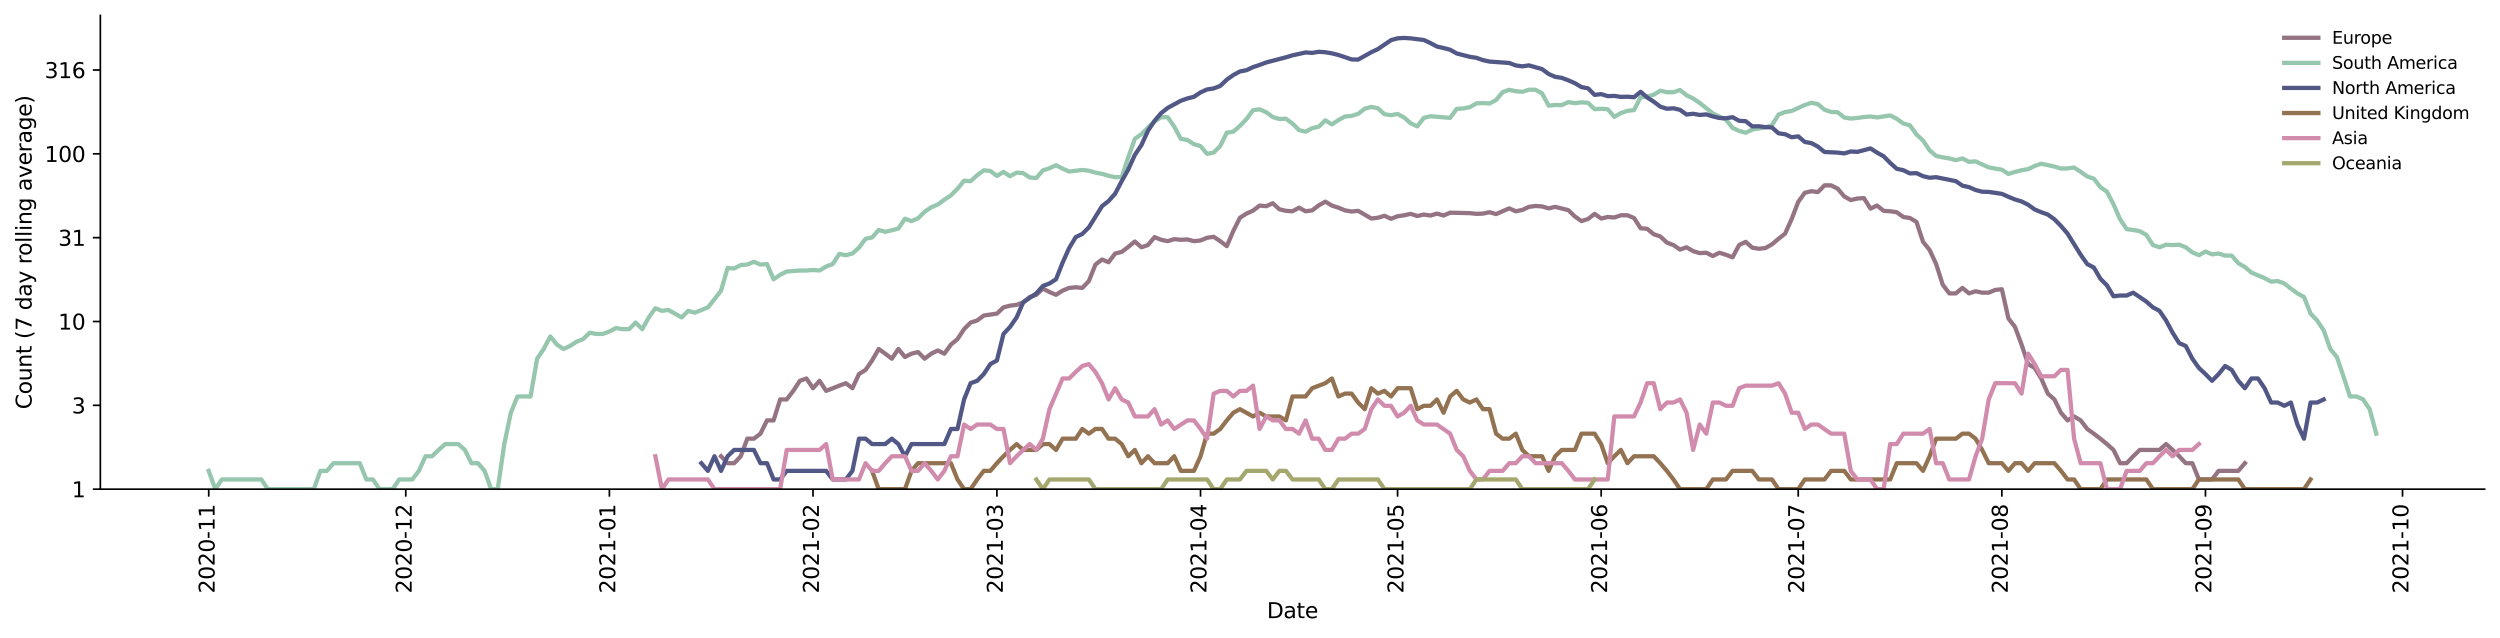 <?xml version="1.0" encoding="utf-8" standalone="no"?>
<!DOCTYPE svg PUBLIC "-//W3C//DTD SVG 1.1//EN"
  "http://www.w3.org/Graphics/SVG/1.1/DTD/svg11.dtd">
<svg height="298.621pt" version="1.1" viewBox="0 0 1170.166 298.621" width="1170.166pt" xmlns="http://www.w3.org/2000/svg" xmlns:xlink="http://www.w3.org/1999/xlink">
 <defs>
  <style type="text/css">*{stroke-linecap:butt;stroke-linejoin:round;}</style>
 </defs>
 <g id="figure_1">
  <g id="patch_1">
   <path d="M 0 298.621 
L 1170.166 298.621 
L 1170.166 0 
L 0 0 
z
" style="fill:#ffffff;"/>
  </g>
  <g id="axes_1">
   <g id="patch_2">
    <path d="M 46.966 228.96 
L 1162.966 228.96 
L 1162.966 7.2 
L 46.966 7.2 
z
" style="fill:#ffffff;"/>
   </g>
   <g id="matplotlib.axis_1">
    <g id="xtick_1">
     <g id="line2d_1">
      <defs>
       <path d="M 0 0 
L 0 3.5 
" id="m8eefd3e253" style="stroke:#000000;stroke-width:0.8;"/>
      </defs>
      <g>
       <use style="stroke:#000000;stroke-width:0.8;" x="97.693" xlink:href="#m8eefd3e253" y="228.96"/>
      </g>
     </g>
     <g id="text_1">
      <!-- 2020-11 -->
      <g transform="translate(100.452 277.743)rotate(-90)scale(0.1 -0.1)">
       <defs>
        <path d="M 1228 531 
L 3431 531 
L 3431 0 
L 469 0 
L 469 531 
Q 828 903 1448 1529 
Q 2069 2156 2228 2338 
Q 2531 2678 2651 2914 
Q 2772 3150 2772 3378 
Q 2772 3750 2511 3984 
Q 2250 4219 1831 4219 
Q 1534 4219 1204 4116 
Q 875 4013 500 3803 
L 500 4441 
Q 881 4594 1212 4672 
Q 1544 4750 1819 4750 
Q 2544 4750 2975 4387 
Q 3406 4025 3406 3419 
Q 3406 3131 3298 2873 
Q 3191 2616 2906 2266 
Q 2828 2175 2409 1742 
Q 1991 1309 1228 531 
z
" id="DejaVuSans-32" transform="scale(0.016)"/>
        <path d="M 2034 4250 
Q 1547 4250 1301 3770 
Q 1056 3291 1056 2328 
Q 1056 1369 1301 889 
Q 1547 409 2034 409 
Q 2525 409 2770 889 
Q 3016 1369 3016 2328 
Q 3016 3291 2770 3770 
Q 2525 4250 2034 4250 
z
M 2034 4750 
Q 2819 4750 3233 4129 
Q 3647 3509 3647 2328 
Q 3647 1150 3233 529 
Q 2819 -91 2034 -91 
Q 1250 -91 836 529 
Q 422 1150 422 2328 
Q 422 3509 836 4129 
Q 1250 4750 2034 4750 
z
" id="DejaVuSans-30" transform="scale(0.016)"/>
        <path d="M 313 2009 
L 1997 2009 
L 1997 1497 
L 313 1497 
L 313 2009 
z
" id="DejaVuSans-2d" transform="scale(0.016)"/>
        <path d="M 794 531 
L 1825 531 
L 1825 4091 
L 703 3866 
L 703 4441 
L 1819 4666 
L 2450 4666 
L 2450 531 
L 3481 531 
L 3481 0 
L 794 0 
L 794 531 
z
" id="DejaVuSans-31" transform="scale(0.016)"/>
       </defs>
       <use xlink:href="#DejaVuSans-32"/>
       <use x="63.623" xlink:href="#DejaVuSans-30"/>
       <use x="127.246" xlink:href="#DejaVuSans-32"/>
       <use x="190.869" xlink:href="#DejaVuSans-30"/>
       <use x="254.492" xlink:href="#DejaVuSans-2d"/>
       <use x="290.576" xlink:href="#DejaVuSans-31"/>
       <use x="354.199" xlink:href="#DejaVuSans-31"/>
      </g>
     </g>
    </g>
    <g id="xtick_2">
     <g id="line2d_2">
      <g>
       <use style="stroke:#000000;stroke-width:0.8;" x="189.924" xlink:href="#m8eefd3e253" y="228.96"/>
      </g>
     </g>
     <g id="text_2">
      <!-- 2020-12 -->
      <g transform="translate(192.684 277.743)rotate(-90)scale(0.1 -0.1)">
       <use xlink:href="#DejaVuSans-32"/>
       <use x="63.623" xlink:href="#DejaVuSans-30"/>
       <use x="127.246" xlink:href="#DejaVuSans-32"/>
       <use x="190.869" xlink:href="#DejaVuSans-30"/>
       <use x="254.492" xlink:href="#DejaVuSans-2d"/>
       <use x="290.576" xlink:href="#DejaVuSans-31"/>
       <use x="354.199" xlink:href="#DejaVuSans-32"/>
      </g>
     </g>
    </g>
    <g id="xtick_3">
     <g id="line2d_3">
      <g>
       <use style="stroke:#000000;stroke-width:0.8;" x="285.23" xlink:href="#m8eefd3e253" y="228.96"/>
      </g>
     </g>
     <g id="text_3">
      <!-- 2021-01 -->
      <g transform="translate(287.989 277.743)rotate(-90)scale(0.1 -0.1)">
       <use xlink:href="#DejaVuSans-32"/>
       <use x="63.623" xlink:href="#DejaVuSans-30"/>
       <use x="127.246" xlink:href="#DejaVuSans-32"/>
       <use x="190.869" xlink:href="#DejaVuSans-31"/>
       <use x="254.492" xlink:href="#DejaVuSans-2d"/>
       <use x="290.576" xlink:href="#DejaVuSans-30"/>
       <use x="354.199" xlink:href="#DejaVuSans-31"/>
      </g>
     </g>
    </g>
    <g id="xtick_4">
     <g id="line2d_4">
      <g>
       <use style="stroke:#000000;stroke-width:0.8;" x="380.536" xlink:href="#m8eefd3e253" y="228.96"/>
      </g>
     </g>
     <g id="text_4">
      <!-- 2021-02 -->
      <g transform="translate(383.295 277.743)rotate(-90)scale(0.1 -0.1)">
       <use xlink:href="#DejaVuSans-32"/>
       <use x="63.623" xlink:href="#DejaVuSans-30"/>
       <use x="127.246" xlink:href="#DejaVuSans-32"/>
       <use x="190.869" xlink:href="#DejaVuSans-31"/>
       <use x="254.492" xlink:href="#DejaVuSans-2d"/>
       <use x="290.576" xlink:href="#DejaVuSans-30"/>
       <use x="354.199" xlink:href="#DejaVuSans-32"/>
      </g>
     </g>
    </g>
    <g id="xtick_5">
     <g id="line2d_5">
      <g>
       <use style="stroke:#000000;stroke-width:0.8;" x="466.619" xlink:href="#m8eefd3e253" y="228.96"/>
      </g>
     </g>
     <g id="text_5">
      <!-- 2021-03 -->
      <g transform="translate(469.378 277.743)rotate(-90)scale(0.1 -0.1)">
       <defs>
        <path d="M 2597 2516 
Q 3050 2419 3304 2112 
Q 3559 1806 3559 1356 
Q 3559 666 3084 287 
Q 2609 -91 1734 -91 
Q 1441 -91 1130 -33 
Q 819 25 488 141 
L 488 750 
Q 750 597 1062 519 
Q 1375 441 1716 441 
Q 2309 441 2620 675 
Q 2931 909 2931 1356 
Q 2931 1769 2642 2001 
Q 2353 2234 1838 2234 
L 1294 2234 
L 1294 2753 
L 1863 2753 
Q 2328 2753 2575 2939 
Q 2822 3125 2822 3475 
Q 2822 3834 2567 4026 
Q 2313 4219 1838 4219 
Q 1578 4219 1281 4162 
Q 984 4106 628 3988 
L 628 4550 
Q 988 4650 1302 4700 
Q 1616 4750 1894 4750 
Q 2613 4750 3031 4423 
Q 3450 4097 3450 3541 
Q 3450 3153 3228 2886 
Q 3006 2619 2597 2516 
z
" id="DejaVuSans-33" transform="scale(0.016)"/>
       </defs>
       <use xlink:href="#DejaVuSans-32"/>
       <use x="63.623" xlink:href="#DejaVuSans-30"/>
       <use x="127.246" xlink:href="#DejaVuSans-32"/>
       <use x="190.869" xlink:href="#DejaVuSans-31"/>
       <use x="254.492" xlink:href="#DejaVuSans-2d"/>
       <use x="290.576" xlink:href="#DejaVuSans-30"/>
       <use x="354.199" xlink:href="#DejaVuSans-33"/>
      </g>
     </g>
    </g>
    <g id="xtick_6">
     <g id="line2d_6">
      <g>
       <use style="stroke:#000000;stroke-width:0.8;" x="561.924" xlink:href="#m8eefd3e253" y="228.96"/>
      </g>
     </g>
     <g id="text_6">
      <!-- 2021-04 -->
      <g transform="translate(564.684 277.743)rotate(-90)scale(0.1 -0.1)">
       <defs>
        <path d="M 2419 4116 
L 825 1625 
L 2419 1625 
L 2419 4116 
z
M 2253 4666 
L 3047 4666 
L 3047 1625 
L 3713 1625 
L 3713 1100 
L 3047 1100 
L 3047 0 
L 2419 0 
L 2419 1100 
L 313 1100 
L 313 1709 
L 2253 4666 
z
" id="DejaVuSans-34" transform="scale(0.016)"/>
       </defs>
       <use xlink:href="#DejaVuSans-32"/>
       <use x="63.623" xlink:href="#DejaVuSans-30"/>
       <use x="127.246" xlink:href="#DejaVuSans-32"/>
       <use x="190.869" xlink:href="#DejaVuSans-31"/>
       <use x="254.492" xlink:href="#DejaVuSans-2d"/>
       <use x="290.576" xlink:href="#DejaVuSans-30"/>
       <use x="354.199" xlink:href="#DejaVuSans-34"/>
      </g>
     </g>
    </g>
    <g id="xtick_7">
     <g id="line2d_7">
      <g>
       <use style="stroke:#000000;stroke-width:0.8;" x="654.156" xlink:href="#m8eefd3e253" y="228.96"/>
      </g>
     </g>
     <g id="text_7">
      <!-- 2021-05 -->
      <g transform="translate(656.915 277.743)rotate(-90)scale(0.1 -0.1)">
       <defs>
        <path d="M 691 4666 
L 3169 4666 
L 3169 4134 
L 1269 4134 
L 1269 2991 
Q 1406 3038 1543 3061 
Q 1681 3084 1819 3084 
Q 2600 3084 3056 2656 
Q 3513 2228 3513 1497 
Q 3513 744 3044 326 
Q 2575 -91 1722 -91 
Q 1428 -91 1123 -41 
Q 819 9 494 109 
L 494 744 
Q 775 591 1075 516 
Q 1375 441 1709 441 
Q 2250 441 2565 725 
Q 2881 1009 2881 1497 
Q 2881 1984 2565 2268 
Q 2250 2553 1709 2553 
Q 1456 2553 1204 2497 
Q 953 2441 691 2322 
L 691 4666 
z
" id="DejaVuSans-35" transform="scale(0.016)"/>
       </defs>
       <use xlink:href="#DejaVuSans-32"/>
       <use x="63.623" xlink:href="#DejaVuSans-30"/>
       <use x="127.246" xlink:href="#DejaVuSans-32"/>
       <use x="190.869" xlink:href="#DejaVuSans-31"/>
       <use x="254.492" xlink:href="#DejaVuSans-2d"/>
       <use x="290.576" xlink:href="#DejaVuSans-30"/>
       <use x="354.199" xlink:href="#DejaVuSans-35"/>
      </g>
     </g>
    </g>
    <g id="xtick_8">
     <g id="line2d_8">
      <g>
       <use style="stroke:#000000;stroke-width:0.8;" x="749.461" xlink:href="#m8eefd3e253" y="228.96"/>
      </g>
     </g>
     <g id="text_8">
      <!-- 2021-06 -->
      <g transform="translate(752.221 277.743)rotate(-90)scale(0.1 -0.1)">
       <defs>
        <path d="M 2113 2584 
Q 1688 2584 1439 2293 
Q 1191 2003 1191 1497 
Q 1191 994 1439 701 
Q 1688 409 2113 409 
Q 2538 409 2786 701 
Q 3034 994 3034 1497 
Q 3034 2003 2786 2293 
Q 2538 2584 2113 2584 
z
M 3366 4563 
L 3366 3988 
Q 3128 4100 2886 4159 
Q 2644 4219 2406 4219 
Q 1781 4219 1451 3797 
Q 1122 3375 1075 2522 
Q 1259 2794 1537 2939 
Q 1816 3084 2150 3084 
Q 2853 3084 3261 2657 
Q 3669 2231 3669 1497 
Q 3669 778 3244 343 
Q 2819 -91 2113 -91 
Q 1303 -91 875 529 
Q 447 1150 447 2328 
Q 447 3434 972 4092 
Q 1497 4750 2381 4750 
Q 2619 4750 2861 4703 
Q 3103 4656 3366 4563 
z
" id="DejaVuSans-36" transform="scale(0.016)"/>
       </defs>
       <use xlink:href="#DejaVuSans-32"/>
       <use x="63.623" xlink:href="#DejaVuSans-30"/>
       <use x="127.246" xlink:href="#DejaVuSans-32"/>
       <use x="190.869" xlink:href="#DejaVuSans-31"/>
       <use x="254.492" xlink:href="#DejaVuSans-2d"/>
       <use x="290.576" xlink:href="#DejaVuSans-30"/>
       <use x="354.199" xlink:href="#DejaVuSans-36"/>
      </g>
     </g>
    </g>
    <g id="xtick_9">
     <g id="line2d_9">
      <g>
       <use style="stroke:#000000;stroke-width:0.8;" x="841.693" xlink:href="#m8eefd3e253" y="228.96"/>
      </g>
     </g>
     <g id="text_9">
      <!-- 2021-07 -->
      <g transform="translate(844.452 277.743)rotate(-90)scale(0.1 -0.1)">
       <defs>
        <path d="M 525 4666 
L 3525 4666 
L 3525 4397 
L 1831 0 
L 1172 0 
L 2766 4134 
L 525 4134 
L 525 4666 
z
" id="DejaVuSans-37" transform="scale(0.016)"/>
       </defs>
       <use xlink:href="#DejaVuSans-32"/>
       <use x="63.623" xlink:href="#DejaVuSans-30"/>
       <use x="127.246" xlink:href="#DejaVuSans-32"/>
       <use x="190.869" xlink:href="#DejaVuSans-31"/>
       <use x="254.492" xlink:href="#DejaVuSans-2d"/>
       <use x="290.576" xlink:href="#DejaVuSans-30"/>
       <use x="354.199" xlink:href="#DejaVuSans-37"/>
      </g>
     </g>
    </g>
    <g id="xtick_10">
     <g id="line2d_10">
      <g>
       <use style="stroke:#000000;stroke-width:0.8;" x="936.999" xlink:href="#m8eefd3e253" y="228.96"/>
      </g>
     </g>
     <g id="text_10">
      <!-- 2021-08 -->
      <g transform="translate(939.758 277.743)rotate(-90)scale(0.1 -0.1)">
       <defs>
        <path d="M 2034 2216 
Q 1584 2216 1326 1975 
Q 1069 1734 1069 1313 
Q 1069 891 1326 650 
Q 1584 409 2034 409 
Q 2484 409 2743 651 
Q 3003 894 3003 1313 
Q 3003 1734 2745 1975 
Q 2488 2216 2034 2216 
z
M 1403 2484 
Q 997 2584 770 2862 
Q 544 3141 544 3541 
Q 544 4100 942 4425 
Q 1341 4750 2034 4750 
Q 2731 4750 3128 4425 
Q 3525 4100 3525 3541 
Q 3525 3141 3298 2862 
Q 3072 2584 2669 2484 
Q 3125 2378 3379 2068 
Q 3634 1759 3634 1313 
Q 3634 634 3220 271 
Q 2806 -91 2034 -91 
Q 1263 -91 848 271 
Q 434 634 434 1313 
Q 434 1759 690 2068 
Q 947 2378 1403 2484 
z
M 1172 3481 
Q 1172 3119 1398 2916 
Q 1625 2713 2034 2713 
Q 2441 2713 2670 2916 
Q 2900 3119 2900 3481 
Q 2900 3844 2670 4047 
Q 2441 4250 2034 4250 
Q 1625 4250 1398 4047 
Q 1172 3844 1172 3481 
z
" id="DejaVuSans-38" transform="scale(0.016)"/>
       </defs>
       <use xlink:href="#DejaVuSans-32"/>
       <use x="63.623" xlink:href="#DejaVuSans-30"/>
       <use x="127.246" xlink:href="#DejaVuSans-32"/>
       <use x="190.869" xlink:href="#DejaVuSans-31"/>
       <use x="254.492" xlink:href="#DejaVuSans-2d"/>
       <use x="290.576" xlink:href="#DejaVuSans-30"/>
       <use x="354.199" xlink:href="#DejaVuSans-38"/>
      </g>
     </g>
    </g>
    <g id="xtick_11">
     <g id="line2d_11">
      <g>
       <use style="stroke:#000000;stroke-width:0.8;" x="1032.304" xlink:href="#m8eefd3e253" y="228.96"/>
      </g>
     </g>
     <g id="text_11">
      <!-- 2021-09 -->
      <g transform="translate(1035.064 277.743)rotate(-90)scale(0.1 -0.1)">
       <defs>
        <path d="M 703 97 
L 703 672 
Q 941 559 1184 500 
Q 1428 441 1663 441 
Q 2288 441 2617 861 
Q 2947 1281 2994 2138 
Q 2813 1869 2534 1725 
Q 2256 1581 1919 1581 
Q 1219 1581 811 2004 
Q 403 2428 403 3163 
Q 403 3881 828 4315 
Q 1253 4750 1959 4750 
Q 2769 4750 3195 4129 
Q 3622 3509 3622 2328 
Q 3622 1225 3098 567 
Q 2575 -91 1691 -91 
Q 1453 -91 1209 -44 
Q 966 3 703 97 
z
M 1959 2075 
Q 2384 2075 2632 2365 
Q 2881 2656 2881 3163 
Q 2881 3666 2632 3958 
Q 2384 4250 1959 4250 
Q 1534 4250 1286 3958 
Q 1038 3666 1038 3163 
Q 1038 2656 1286 2365 
Q 1534 2075 1959 2075 
z
" id="DejaVuSans-39" transform="scale(0.016)"/>
       </defs>
       <use xlink:href="#DejaVuSans-32"/>
       <use x="63.623" xlink:href="#DejaVuSans-30"/>
       <use x="127.246" xlink:href="#DejaVuSans-32"/>
       <use x="190.869" xlink:href="#DejaVuSans-31"/>
       <use x="254.492" xlink:href="#DejaVuSans-2d"/>
       <use x="290.576" xlink:href="#DejaVuSans-30"/>
       <use x="354.199" xlink:href="#DejaVuSans-39"/>
      </g>
     </g>
    </g>
    <g id="xtick_12">
     <g id="line2d_12">
      <g>
       <use style="stroke:#000000;stroke-width:0.8;" x="1124.536" xlink:href="#m8eefd3e253" y="228.96"/>
      </g>
     </g>
     <g id="text_12">
      <!-- 2021-10 -->
      <g transform="translate(1127.295 277.743)rotate(-90)scale(0.1 -0.1)">
       <use xlink:href="#DejaVuSans-32"/>
       <use x="63.623" xlink:href="#DejaVuSans-30"/>
       <use x="127.246" xlink:href="#DejaVuSans-32"/>
       <use x="190.869" xlink:href="#DejaVuSans-31"/>
       <use x="254.492" xlink:href="#DejaVuSans-2d"/>
       <use x="290.576" xlink:href="#DejaVuSans-31"/>
       <use x="354.199" xlink:href="#DejaVuSans-30"/>
      </g>
     </g>
    </g>
    <g id="text_13">
     <!-- Date -->
     <g transform="translate(593.015 289.341)scale(0.1 -0.1)">
      <defs>
       <path d="M 1259 4147 
L 1259 519 
L 2022 519 
Q 2988 519 3436 956 
Q 3884 1394 3884 2338 
Q 3884 3275 3436 3711 
Q 2988 4147 2022 4147 
L 1259 4147 
z
M 628 4666 
L 1925 4666 
Q 3281 4666 3915 4102 
Q 4550 3538 4550 2338 
Q 4550 1131 3912 565 
Q 3275 0 1925 0 
L 628 0 
L 628 4666 
z
" id="DejaVuSans-44" transform="scale(0.016)"/>
       <path d="M 2194 1759 
Q 1497 1759 1228 1600 
Q 959 1441 959 1056 
Q 959 750 1161 570 
Q 1363 391 1709 391 
Q 2188 391 2477 730 
Q 2766 1069 2766 1631 
L 2766 1759 
L 2194 1759 
z
M 3341 1997 
L 3341 0 
L 2766 0 
L 2766 531 
Q 2569 213 2275 61 
Q 1981 -91 1556 -91 
Q 1019 -91 701 211 
Q 384 513 384 1019 
Q 384 1609 779 1909 
Q 1175 2209 1959 2209 
L 2766 2209 
L 2766 2266 
Q 2766 2663 2505 2880 
Q 2244 3097 1772 3097 
Q 1472 3097 1187 3025 
Q 903 2953 641 2809 
L 641 3341 
Q 956 3463 1253 3523 
Q 1550 3584 1831 3584 
Q 2591 3584 2966 3190 
Q 3341 2797 3341 1997 
z
" id="DejaVuSans-61" transform="scale(0.016)"/>
       <path d="M 1172 4494 
L 1172 3500 
L 2356 3500 
L 2356 3053 
L 1172 3053 
L 1172 1153 
Q 1172 725 1289 603 
Q 1406 481 1766 481 
L 2356 481 
L 2356 0 
L 1766 0 
Q 1100 0 847 248 
Q 594 497 594 1153 
L 594 3053 
L 172 3053 
L 172 3500 
L 594 3500 
L 594 4494 
L 1172 4494 
z
" id="DejaVuSans-74" transform="scale(0.016)"/>
       <path d="M 3597 1894 
L 3597 1613 
L 953 1613 
Q 991 1019 1311 708 
Q 1631 397 2203 397 
Q 2534 397 2845 478 
Q 3156 559 3463 722 
L 3463 178 
Q 3153 47 2828 -22 
Q 2503 -91 2169 -91 
Q 1331 -91 842 396 
Q 353 884 353 1716 
Q 353 2575 817 3079 
Q 1281 3584 2069 3584 
Q 2775 3584 3186 3129 
Q 3597 2675 3597 1894 
z
M 3022 2063 
Q 3016 2534 2758 2815 
Q 2500 3097 2075 3097 
Q 1594 3097 1305 2825 
Q 1016 2553 972 2059 
L 3022 2063 
z
" id="DejaVuSans-65" transform="scale(0.016)"/>
      </defs>
      <use xlink:href="#DejaVuSans-44"/>
      <use x="77.002" xlink:href="#DejaVuSans-61"/>
      <use x="138.281" xlink:href="#DejaVuSans-74"/>
      <use x="177.49" xlink:href="#DejaVuSans-65"/>
     </g>
    </g>
   </g>
   <g id="matplotlib.axis_2">
    <g id="ytick_1">
     <g id="line2d_13">
      <defs>
       <path d="M 0 0 
L -3.5 0 
" id="m8ca8c24fb7" style="stroke:#000000;stroke-width:0.8;"/>
      </defs>
      <g>
       <use style="stroke:#000000;stroke-width:0.8;" x="46.966" xlink:href="#m8ca8c24fb7" y="228.96"/>
      </g>
     </g>
     <g id="text_14">
      <!-- 1 -->
      <g transform="translate(33.603 232.759)scale(0.1 -0.1)">
       <use xlink:href="#DejaVuSans-31"/>
      </g>
     </g>
    </g>
    <g id="ytick_2">
     <g id="line2d_14">
      <g>
       <use style="stroke:#000000;stroke-width:0.8;" x="46.966" xlink:href="#m8ca8c24fb7" y="189.721"/>
      </g>
     </g>
     <g id="text_15">
      <!-- 3 -->
      <g transform="translate(33.603 193.52)scale(0.1 -0.1)">
       <use xlink:href="#DejaVuSans-33"/>
      </g>
     </g>
    </g>
    <g id="ytick_3">
     <g id="line2d_15">
      <g>
       <use style="stroke:#000000;stroke-width:0.8;" x="46.966" xlink:href="#m8ca8c24fb7" y="150.482"/>
      </g>
     </g>
     <g id="text_16">
      <!-- 10 -->
      <g transform="translate(27.241 154.281)scale(0.1 -0.1)">
       <use xlink:href="#DejaVuSans-31"/>
       <use x="63.623" xlink:href="#DejaVuSans-30"/>
      </g>
     </g>
    </g>
    <g id="ytick_4">
     <g id="line2d_16">
      <g>
       <use style="stroke:#000000;stroke-width:0.8;" x="46.966" xlink:href="#m8ca8c24fb7" y="111.243"/>
      </g>
     </g>
     <g id="text_17">
      <!-- 31 -->
      <g transform="translate(27.241 115.043)scale(0.1 -0.1)">
       <use xlink:href="#DejaVuSans-33"/>
       <use x="63.623" xlink:href="#DejaVuSans-31"/>
      </g>
     </g>
    </g>
    <g id="ytick_5">
     <g id="line2d_17">
      <g>
       <use style="stroke:#000000;stroke-width:0.8;" x="46.966" xlink:href="#m8ca8c24fb7" y="72.004"/>
      </g>
     </g>
     <g id="text_18">
      <!-- 100 -->
      <g transform="translate(20.878 75.804)scale(0.1 -0.1)">
       <use xlink:href="#DejaVuSans-31"/>
       <use x="63.623" xlink:href="#DejaVuSans-30"/>
       <use x="127.246" xlink:href="#DejaVuSans-30"/>
      </g>
     </g>
    </g>
    <g id="ytick_6">
     <g id="line2d_18">
      <g>
       <use style="stroke:#000000;stroke-width:0.8;" x="46.966" xlink:href="#m8ca8c24fb7" y="32.766"/>
      </g>
     </g>
     <g id="text_19">
      <!-- 316 -->
      <g transform="translate(20.878 36.565)scale(0.1 -0.1)">
       <use xlink:href="#DejaVuSans-33"/>
       <use x="63.623" xlink:href="#DejaVuSans-31"/>
       <use x="127.246" xlink:href="#DejaVuSans-36"/>
      </g>
     </g>
    </g>
    <g id="text_20">
     <!-- Count (7 day rolling average) -->
     <g transform="translate(14.798 191.548)rotate(-90)scale(0.1 -0.1)">
      <defs>
       <path d="M 4122 4306 
L 4122 3641 
Q 3803 3938 3442 4084 
Q 3081 4231 2675 4231 
Q 1875 4231 1450 3742 
Q 1025 3253 1025 2328 
Q 1025 1406 1450 917 
Q 1875 428 2675 428 
Q 3081 428 3442 575 
Q 3803 722 4122 1019 
L 4122 359 
Q 3791 134 3420 21 
Q 3050 -91 2638 -91 
Q 1578 -91 968 557 
Q 359 1206 359 2328 
Q 359 3453 968 4101 
Q 1578 4750 2638 4750 
Q 3056 4750 3426 4639 
Q 3797 4528 4122 4306 
z
" id="DejaVuSans-43" transform="scale(0.016)"/>
       <path d="M 1959 3097 
Q 1497 3097 1228 2736 
Q 959 2375 959 1747 
Q 959 1119 1226 758 
Q 1494 397 1959 397 
Q 2419 397 2687 759 
Q 2956 1122 2956 1747 
Q 2956 2369 2687 2733 
Q 2419 3097 1959 3097 
z
M 1959 3584 
Q 2709 3584 3137 3096 
Q 3566 2609 3566 1747 
Q 3566 888 3137 398 
Q 2709 -91 1959 -91 
Q 1206 -91 779 398 
Q 353 888 353 1747 
Q 353 2609 779 3096 
Q 1206 3584 1959 3584 
z
" id="DejaVuSans-6f" transform="scale(0.016)"/>
       <path d="M 544 1381 
L 544 3500 
L 1119 3500 
L 1119 1403 
Q 1119 906 1312 657 
Q 1506 409 1894 409 
Q 2359 409 2629 706 
Q 2900 1003 2900 1516 
L 2900 3500 
L 3475 3500 
L 3475 0 
L 2900 0 
L 2900 538 
Q 2691 219 2414 64 
Q 2138 -91 1772 -91 
Q 1169 -91 856 284 
Q 544 659 544 1381 
z
M 1991 3584 
L 1991 3584 
z
" id="DejaVuSans-75" transform="scale(0.016)"/>
       <path d="M 3513 2113 
L 3513 0 
L 2938 0 
L 2938 2094 
Q 2938 2591 2744 2837 
Q 2550 3084 2163 3084 
Q 1697 3084 1428 2787 
Q 1159 2491 1159 1978 
L 1159 0 
L 581 0 
L 581 3500 
L 1159 3500 
L 1159 2956 
Q 1366 3272 1645 3428 
Q 1925 3584 2291 3584 
Q 2894 3584 3203 3211 
Q 3513 2838 3513 2113 
z
" id="DejaVuSans-6e" transform="scale(0.016)"/>
       <path id="DejaVuSans-20" transform="scale(0.016)"/>
       <path d="M 1984 4856 
Q 1566 4138 1362 3434 
Q 1159 2731 1159 2009 
Q 1159 1288 1364 580 
Q 1569 -128 1984 -844 
L 1484 -844 
Q 1016 -109 783 600 
Q 550 1309 550 2009 
Q 550 2706 781 3412 
Q 1013 4119 1484 4856 
L 1984 4856 
z
" id="DejaVuSans-28" transform="scale(0.016)"/>
       <path d="M 2906 2969 
L 2906 4863 
L 3481 4863 
L 3481 0 
L 2906 0 
L 2906 525 
Q 2725 213 2448 61 
Q 2172 -91 1784 -91 
Q 1150 -91 751 415 
Q 353 922 353 1747 
Q 353 2572 751 3078 
Q 1150 3584 1784 3584 
Q 2172 3584 2448 3432 
Q 2725 3281 2906 2969 
z
M 947 1747 
Q 947 1113 1208 752 
Q 1469 391 1925 391 
Q 2381 391 2643 752 
Q 2906 1113 2906 1747 
Q 2906 2381 2643 2742 
Q 2381 3103 1925 3103 
Q 1469 3103 1208 2742 
Q 947 2381 947 1747 
z
" id="DejaVuSans-64" transform="scale(0.016)"/>
       <path d="M 2059 -325 
Q 1816 -950 1584 -1140 
Q 1353 -1331 966 -1331 
L 506 -1331 
L 506 -850 
L 844 -850 
Q 1081 -850 1212 -737 
Q 1344 -625 1503 -206 
L 1606 56 
L 191 3500 
L 800 3500 
L 1894 763 
L 2988 3500 
L 3597 3500 
L 2059 -325 
z
" id="DejaVuSans-79" transform="scale(0.016)"/>
       <path d="M 2631 2963 
Q 2534 3019 2420 3045 
Q 2306 3072 2169 3072 
Q 1681 3072 1420 2755 
Q 1159 2438 1159 1844 
L 1159 0 
L 581 0 
L 581 3500 
L 1159 3500 
L 1159 2956 
Q 1341 3275 1631 3429 
Q 1922 3584 2338 3584 
Q 2397 3584 2469 3576 
Q 2541 3569 2628 3553 
L 2631 2963 
z
" id="DejaVuSans-72" transform="scale(0.016)"/>
       <path d="M 603 4863 
L 1178 4863 
L 1178 0 
L 603 0 
L 603 4863 
z
" id="DejaVuSans-6c" transform="scale(0.016)"/>
       <path d="M 603 3500 
L 1178 3500 
L 1178 0 
L 603 0 
L 603 3500 
z
M 603 4863 
L 1178 4863 
L 1178 4134 
L 603 4134 
L 603 4863 
z
" id="DejaVuSans-69" transform="scale(0.016)"/>
       <path d="M 2906 1791 
Q 2906 2416 2648 2759 
Q 2391 3103 1925 3103 
Q 1463 3103 1205 2759 
Q 947 2416 947 1791 
Q 947 1169 1205 825 
Q 1463 481 1925 481 
Q 2391 481 2648 825 
Q 2906 1169 2906 1791 
z
M 3481 434 
Q 3481 -459 3084 -895 
Q 2688 -1331 1869 -1331 
Q 1566 -1331 1297 -1286 
Q 1028 -1241 775 -1147 
L 775 -588 
Q 1028 -725 1275 -790 
Q 1522 -856 1778 -856 
Q 2344 -856 2625 -561 
Q 2906 -266 2906 331 
L 2906 616 
Q 2728 306 2450 153 
Q 2172 0 1784 0 
Q 1141 0 747 490 
Q 353 981 353 1791 
Q 353 2603 747 3093 
Q 1141 3584 1784 3584 
Q 2172 3584 2450 3431 
Q 2728 3278 2906 2969 
L 2906 3500 
L 3481 3500 
L 3481 434 
z
" id="DejaVuSans-67" transform="scale(0.016)"/>
       <path d="M 191 3500 
L 800 3500 
L 1894 563 
L 2988 3500 
L 3597 3500 
L 2284 0 
L 1503 0 
L 191 3500 
z
" id="DejaVuSans-76" transform="scale(0.016)"/>
       <path d="M 513 4856 
L 1013 4856 
Q 1481 4119 1714 3412 
Q 1947 2706 1947 2009 
Q 1947 1309 1714 600 
Q 1481 -109 1013 -844 
L 513 -844 
Q 928 -128 1133 580 
Q 1338 1288 1338 2009 
Q 1338 2731 1133 3434 
Q 928 4138 513 4856 
z
" id="DejaVuSans-29" transform="scale(0.016)"/>
      </defs>
      <use xlink:href="#DejaVuSans-43"/>
      <use x="69.824" xlink:href="#DejaVuSans-6f"/>
      <use x="131.006" xlink:href="#DejaVuSans-75"/>
      <use x="194.385" xlink:href="#DejaVuSans-6e"/>
      <use x="257.764" xlink:href="#DejaVuSans-74"/>
      <use x="296.973" xlink:href="#DejaVuSans-20"/>
      <use x="328.76" xlink:href="#DejaVuSans-28"/>
      <use x="367.773" xlink:href="#DejaVuSans-37"/>
      <use x="431.396" xlink:href="#DejaVuSans-20"/>
      <use x="463.184" xlink:href="#DejaVuSans-64"/>
      <use x="526.66" xlink:href="#DejaVuSans-61"/>
      <use x="587.939" xlink:href="#DejaVuSans-79"/>
      <use x="647.119" xlink:href="#DejaVuSans-20"/>
      <use x="678.906" xlink:href="#DejaVuSans-72"/>
      <use x="717.77" xlink:href="#DejaVuSans-6f"/>
      <use x="778.951" xlink:href="#DejaVuSans-6c"/>
      <use x="806.734" xlink:href="#DejaVuSans-6c"/>
      <use x="834.518" xlink:href="#DejaVuSans-69"/>
      <use x="862.301" xlink:href="#DejaVuSans-6e"/>
      <use x="925.68" xlink:href="#DejaVuSans-67"/>
      <use x="989.156" xlink:href="#DejaVuSans-20"/>
      <use x="1020.943" xlink:href="#DejaVuSans-61"/>
      <use x="1082.223" xlink:href="#DejaVuSans-76"/>
      <use x="1141.402" xlink:href="#DejaVuSans-65"/>
      <use x="1202.926" xlink:href="#DejaVuSans-72"/>
      <use x="1244.039" xlink:href="#DejaVuSans-61"/>
      <use x="1305.318" xlink:href="#DejaVuSans-67"/>
      <use x="1368.795" xlink:href="#DejaVuSans-65"/>
      <use x="1430.318" xlink:href="#DejaVuSans-29"/>
     </g>
    </g>
   </g>
   <g id="line2d_19">
    <path clip-path="url(#p2d5d2d2aae)" d="M 337.495 213.555 
L 340.569 216.804 
L 343.643 216.804 
L 346.718 213.555 
L 349.792 205.336 
L 352.866 205.336 
L 355.941 202.984 
L 359.015 196.77 
L 362.09 196.77 
L 365.164 186.966 
L 368.238 186.966 
L 371.313 182.951 
L 374.387 178.243 
L 377.461 177.161 
L 380.536 181.712 
L 383.61 178.243 
L 386.685 182.951 
L 392.833 180.516 
L 395.908 179.36 
L 398.982 181.712 
L 402.057 175.094 
L 405.131 173.146 
L 408.205 168.714 
L 411.28 163.341 
L 414.354 165.541 
L 417.428 167.892 
L 420.503 163.341 
L 423.577 167.09 
L 426.652 165.541 
L 429.726 164.792 
L 432.8 167.892 
L 435.875 165.541 
L 438.949 164.059 
L 442.023 165.541 
L 445.098 161.275 
L 448.172 158.702 
L 451.247 154.073 
L 454.321 150.973 
L 457.395 149.999 
L 460.47 147.679 
L 466.619 146.794 
L 469.693 143.865 
L 472.767 143.072 
L 475.842 142.683 
L 478.916 141.54 
L 481.99 139.014 
L 485.065 137.987 
L 488.139 135.077 
L 491.214 136.663 
L 494.288 137.987 
L 497.362 136.02 
L 500.437 134.769 
L 503.511 134.463 
L 506.585 134.769 
L 509.66 131.549 
L 512.734 123.832 
L 515.809 121.465 
L 518.883 122.736 
L 521.957 118.673 
L 525.032 117.916 
L 528.106 115.565 
L 531.181 113.039 
L 534.255 115.74 
L 537.329 114.702 
L 540.404 110.992 
L 543.478 112.237 
L 546.552 112.877 
L 549.627 111.921 
L 552.701 112.237 
L 555.776 112.079 
L 558.85 112.877 
L 561.924 112.555 
L 564.999 111.299 
L 568.073 110.839 
L 571.147 112.877 
L 574.222 115.217 
L 577.296 108.064 
L 580.371 101.921 
L 583.445 99.985 
L 586.519 98.576 
L 589.594 96.218 
L 592.668 96.516 
L 595.742 95.145 
L 598.817 97.945 
L 601.891 98.683 
L 604.966 98.897 
L 608.04 97.223 
L 611.114 98.897 
L 614.189 98.47 
L 617.263 96.119 
L 620.338 94.386 
L 623.412 96.218 
L 626.486 97.223 
L 629.561 98.47 
L 632.635 99.004 
L 635.709 98.683 
L 641.858 102.274 
L 644.933 101.921 
L 648.007 100.996 
L 651.081 102.392 
L 654.156 101.225 
L 657.23 100.769 
L 660.304 100.096 
L 663.379 101.11 
L 666.453 100.431 
L 669.528 100.882 
L 672.602 99.985 
L 675.676 100.882 
L 678.751 99.546 
L 687.974 99.765 
L 691.048 100.096 
L 694.123 99.985 
L 697.197 99.328 
L 700.271 100.208 
L 706.42 97.531 
L 709.495 98.897 
L 712.569 98.259 
L 715.643 96.818 
L 718.718 96.417 
L 721.792 96.617 
L 724.866 97.531 
L 727.941 96.818 
L 734.09 98.365 
L 737.164 101.34 
L 740.238 103.478 
L 743.313 102.511 
L 746.387 100.096 
L 749.461 102.274 
L 752.536 101.571 
L 755.61 101.804 
L 758.685 100.769 
L 761.759 100.769 
L 764.833 102.038 
L 767.908 106.825 
L 770.982 107.096 
L 774.057 109.643 
L 777.131 110.687 
L 780.205 113.529 
L 783.28 114.702 
L 786.354 116.811 
L 789.428 115.74 
L 792.503 117.544 
L 795.577 118.483 
L 798.652 118.293 
L 801.726 119.842 
L 804.8 118.293 
L 807.875 119.253 
L 810.949 120.442 
L 814.023 114.702 
L 817.098 113.201 
L 820.172 115.916 
L 823.247 116.45 
L 826.321 116.093 
L 829.395 114.363 
L 832.47 111.765 
L 835.544 109.351 
L 838.619 102.511 
L 841.693 94.48 
L 844.767 90.236 
L 847.842 89.496 
L 850.916 89.905 
L 853.99 86.762 
L 857.065 86.762 
L 860.139 88.297 
L 863.214 91.94 
L 866.288 93.643 
L 869.362 92.916 
L 872.437 92.736 
L 875.511 97.634 
L 878.585 96.218 
L 881.66 98.683 
L 884.734 98.897 
L 887.809 99.328 
L 890.883 101.571 
L 893.957 102.038 
L 897.032 103.848 
L 900.106 113.201 
L 903.181 116.992 
L 906.255 123.61 
L 909.329 133.267 
L 912.404 137.318 
L 915.478 137.318 
L 918.552 134.769 
L 921.627 137.318 
L 924.701 136.34 
L 927.776 136.989 
L 930.85 136.989 
L 933.924 135.703 
L 936.999 135.389 
L 940.073 149.052 
L 943.147 153.008 
L 946.222 161.275 
L 949.296 170.418 
L 952.371 172.212 
L 955.445 177.161 
L 958.519 184.237 
L 961.594 186.966 
L 964.668 193.179 
L 967.742 196.77 
L 970.817 194.928 
L 973.891 196.77 
L 976.966 200.785 
L 980.04 202.984 
L 983.114 205.336 
L 986.189 207.862 
L 989.263 210.59 
L 992.338 216.804 
L 995.412 216.804 
L 998.486 213.555 
L 1001.561 210.59 
L 1010.784 210.59 
L 1013.858 207.862 
L 1016.933 210.59 
L 1020.007 213.555 
L 1023.081 216.804 
L 1026.156 216.804 
L 1029.23 224.409 
L 1035.379 224.409 
L 1038.453 220.395 
L 1047.676 220.395 
L 1050.751 216.804 
L 1050.751 216.804 
" style="fill:none;stroke:#947383;stroke-linecap:square;stroke-width:2;"/>
   </g>
   <g id="line2d_20">
    <path clip-path="url(#p2d5d2d2aae)" d="M 97.693 220.395 
L 100.767 228.96 
L 103.842 224.409 
L 122.288 224.409 
L 125.362 228.96 
L 146.883 228.96 
L 149.957 220.395 
L 153.032 220.395 
L 156.106 216.804 
L 168.404 216.804 
L 171.478 224.409 
L 174.552 224.409 
L 177.627 228.96 
L 183.776 228.96 
L 186.85 224.409 
L 192.999 224.409 
L 196.073 220.395 
L 199.147 213.555 
L 202.222 213.555 
L 205.296 210.59 
L 208.371 207.862 
L 214.519 207.862 
L 217.594 210.59 
L 220.668 216.804 
L 223.742 216.804 
L 226.817 220.395 
L 229.891 228.96 
L 232.966 228.96 
L 236.04 207.862 
L 239.114 193.179 
L 242.189 185.574 
L 248.338 185.574 
L 251.412 167.892 
L 254.486 163.341 
L 257.561 157.484 
L 260.635 161.275 
L 263.709 163.341 
L 266.784 161.95 
L 269.858 159.964 
L 272.933 158.702 
L 276.007 155.736 
L 279.081 156.309 
L 282.156 156.309 
L 285.23 155.173 
L 288.304 153.536 
L 291.379 154.073 
L 294.453 154.073 
L 297.528 150.973 
L 300.602 154.073 
L 303.676 148.588 
L 306.751 144.268 
L 309.825 145.508 
L 312.9 145.09 
L 319.048 148.588 
L 322.123 145.508 
L 325.197 146.36 
L 331.346 143.865 
L 334.42 140.074 
L 337.495 136.02 
L 340.569 125.428 
L 343.643 125.662 
L 346.718 124.055 
L 349.792 123.832 
L 352.866 122.521 
L 355.941 123.832 
L 359.015 123.61 
L 362.09 130.721 
L 365.164 128.606 
L 368.238 127.102 
L 374.387 126.615 
L 377.461 126.615 
L 380.536 126.375 
L 383.61 126.615 
L 386.685 124.735 
L 389.759 123.61 
L 392.833 118.865 
L 395.908 119.448 
L 398.982 118.673 
L 402.057 115.916 
L 405.131 111.765 
L 408.205 111.145 
L 411.28 107.646 
L 414.354 108.488 
L 417.428 107.785 
L 420.503 106.96 
L 423.577 102.392 
L 426.652 103.478 
L 429.726 102.156 
L 432.8 99.112 
L 435.875 97.02 
L 438.949 95.726 
L 442.023 93.459 
L 445.098 91.42 
L 448.172 88.376 
L 451.247 84.581 
L 454.321 84.793 
L 457.395 82.005 
L 460.47 79.732 
L 463.544 80.038 
L 466.619 82.333 
L 469.693 80.473 
L 472.767 82.465 
L 475.842 80.786 
L 478.916 81.039 
L 481.99 83.066 
L 485.065 83.336 
L 488.139 79.732 
L 491.214 78.768 
L 494.288 77.315 
L 497.362 78.947 
L 500.437 80.286 
L 506.585 79.549 
L 509.66 79.915 
L 512.734 80.786 
L 515.809 81.358 
L 518.883 82.267 
L 521.957 82.931 
L 525.032 82.864 
L 528.106 73.599 
L 531.181 64.989 
L 534.255 62.801 
L 537.329 59.712 
L 540.404 56.848 
L 543.478 54.878 
L 546.552 54.848 
L 549.627 59.274 
L 552.701 64.989 
L 555.776 65.508 
L 558.85 67.496 
L 561.924 68.404 
L 564.999 72.004 
L 568.073 71.425 
L 571.147 68.36 
L 574.222 62.102 
L 577.296 61.596 
L 580.371 58.94 
L 583.445 55.713 
L 586.519 51.568 
L 589.594 51.169 
L 592.668 52.517 
L 595.742 54.79 
L 598.817 55.713 
L 601.891 55.562 
L 604.966 57.83 
L 608.04 60.886 
L 611.114 61.632 
L 614.189 59.985 
L 617.263 59.307 
L 620.338 56.322 
L 623.412 58.218 
L 626.486 56.199 
L 629.561 54.526 
L 632.635 54.236 
L 635.709 53.295 
L 638.784 50.88 
L 641.858 50.052 
L 644.933 50.645 
L 648.007 53.464 
L 651.081 53.919 
L 654.156 53.323 
L 657.23 54.996 
L 660.304 57.734 
L 663.379 59.14 
L 666.453 55.174 
L 669.528 54.41 
L 678.751 55.174 
L 681.825 50.985 
L 684.9 50.749 
L 687.974 50.18 
L 691.048 48.405 
L 694.123 48.235 
L 697.197 48.429 
L 700.271 46.834 
L 703.346 43.113 
L 706.42 42.045 
L 709.495 42.698 
L 712.569 42.988 
L 715.643 41.964 
L 718.718 42.004 
L 721.792 43.702 
L 724.866 49.444 
L 727.941 49.143 
L 731.015 49.218 
L 734.09 47.777 
L 737.164 48.283 
L 740.238 47.897 
L 743.313 48.114 
L 746.387 51.116 
L 749.461 50.906 
L 752.536 51.143 
L 755.61 54.702 
L 758.685 52.904 
L 761.759 51.89 
L 764.833 51.514 
L 767.908 45.555 
L 770.982 45.221 
L 774.057 44.344 
L 777.131 42.452 
L 780.205 43.133 
L 783.28 43.175 
L 786.354 42.126 
L 789.428 44.605 
L 792.503 46.097 
L 795.577 48.186 
L 801.726 53.071 
L 807.875 56.016 
L 810.949 59.882 
L 814.023 61.275 
L 817.098 62.139 
L 820.172 60.641 
L 826.321 59.644 
L 829.395 58.577 
L 832.47 53.634 
L 835.544 52.434 
L 838.619 51.944 
L 844.767 49.143 
L 847.842 48.114 
L 850.916 48.747 
L 853.99 51.355 
L 857.065 52.407 
L 860.139 52.517 
L 863.214 54.996 
L 866.288 55.502 
L 869.362 55.203 
L 872.437 54.76 
L 875.511 54.526 
L 878.585 54.966 
L 884.734 54.034 
L 887.809 55.622 
L 890.883 57.798 
L 893.957 58.643 
L 897.032 62.95 
L 900.106 65.75 
L 903.181 70.388 
L 906.255 72.992 
L 909.329 73.65 
L 912.404 74.165 
L 915.478 74.952 
L 918.552 74.165 
L 921.627 75.758 
L 924.701 75.541 
L 930.85 78.355 
L 936.999 79.428 
L 940.073 81.422 
L 943.147 80.473 
L 946.222 79.671 
L 949.296 79.186 
L 952.371 77.658 
L 955.445 76.639 
L 961.594 77.947 
L 964.668 78.887 
L 967.742 78.828 
L 970.817 78.414 
L 973.891 80.41 
L 976.966 82.597 
L 980.04 83.609 
L 983.114 87.598 
L 986.189 89.741 
L 989.263 95.629 
L 992.338 102.631 
L 995.412 107.233 
L 998.486 107.646 
L 1001.561 108.205 
L 1004.635 109.938 
L 1007.709 114.702 
L 1010.784 115.74 
L 1013.858 114.532 
L 1016.933 114.702 
L 1020.007 114.532 
L 1023.081 115.74 
L 1026.156 118.104 
L 1029.23 119.448 
L 1032.304 117.729 
L 1035.379 119.059 
L 1038.453 118.673 
L 1041.528 119.645 
L 1044.602 119.645 
L 1047.676 123.17 
L 1050.751 124.964 
L 1053.825 127.596 
L 1059.974 130.18 
L 1063.048 131.829 
L 1066.123 131.549 
L 1069.197 132.685 
L 1072.271 135.077 
L 1075.346 137.318 
L 1078.42 139.014 
L 1081.495 146.794 
L 1084.569 149.999 
L 1087.643 154.619 
L 1090.718 163.341 
L 1093.792 167.09 
L 1096.866 176.112 
L 1099.941 185.574 
L 1103.015 185.574 
L 1106.09 186.966 
L 1109.164 191.517 
L 1112.238 202.984 
L 1112.238 202.984 
" style="fill:none;stroke:#96c6ad;stroke-linecap:square;stroke-width:2;"/>
   </g>
   <g id="line2d_21">
    <path clip-path="url(#p2d5d2d2aae)" d="M 328.271 216.804 
L 331.346 220.395 
L 334.42 213.555 
L 337.495 220.395 
L 340.569 213.555 
L 343.643 210.59 
L 352.866 210.59 
L 355.941 216.804 
L 359.015 216.804 
L 362.09 224.409 
L 365.164 224.409 
L 368.238 220.395 
L 386.685 220.395 
L 389.759 224.409 
L 395.908 224.409 
L 398.982 220.395 
L 402.057 205.336 
L 405.131 205.336 
L 408.205 207.862 
L 414.354 207.862 
L 417.428 205.336 
L 420.503 207.862 
L 423.577 213.555 
L 426.652 207.862 
L 442.023 207.862 
L 445.098 200.785 
L 448.172 200.785 
L 451.247 186.966 
L 454.321 179.36 
L 457.395 178.243 
L 460.47 175.094 
L 463.544 170.418 
L 466.619 168.714 
L 469.693 156.309 
L 472.767 153.008 
L 475.842 148.588 
L 478.916 141.54 
L 485.065 137.318 
L 488.139 133.86 
L 491.214 132.685 
L 494.288 130.721 
L 497.362 122.952 
L 500.437 116.093 
L 503.511 110.992 
L 506.585 109.497 
L 509.66 106.421 
L 515.809 96.516 
L 518.883 94.105 
L 521.957 90.654 
L 525.032 84.793 
L 528.106 79.307 
L 531.181 72.495 
L 534.255 67.925 
L 537.329 61.204 
L 540.404 56.569 
L 543.478 52.959 
L 546.552 50.515 
L 552.701 47.161 
L 555.776 46.074 
L 558.85 45.309 
L 561.924 43.238 
L 564.999 41.863 
L 568.073 41.404 
L 571.147 40.215 
L 574.222 37.28 
L 577.296 35.101 
L 580.371 33.443 
L 583.445 32.852 
L 586.519 31.416 
L 589.594 30.396 
L 592.668 29.238 
L 601.891 26.826 
L 604.966 25.907 
L 611.114 24.55 
L 614.189 24.756 
L 617.263 24.237 
L 620.338 24.453 
L 623.412 24.976 
L 626.486 25.744 
L 632.635 27.81 
L 635.709 27.89 
L 641.858 24.441 
L 644.933 22.989 
L 651.081 18.797 
L 654.156 17.939 
L 657.23 17.76 
L 660.304 17.949 
L 666.453 18.725 
L 669.528 20.141 
L 672.602 21.785 
L 675.676 22.473 
L 678.751 23.279 
L 681.825 25.013 
L 687.974 26.594 
L 691.048 27.06 
L 694.123 28.158 
L 697.197 28.81 
L 706.42 29.475 
L 709.495 30.626 
L 712.569 31.048 
L 715.643 30.597 
L 721.792 32.346 
L 724.866 34.626 
L 727.941 35.969 
L 731.015 36.446 
L 734.09 37.597 
L 737.164 38.936 
L 740.238 40.775 
L 743.313 41.345 
L 746.387 44.409 
L 749.461 44.064 
L 752.536 44.999 
L 755.61 44.889 
L 758.685 45.354 
L 761.759 45.265 
L 764.833 45.51 
L 767.908 42.967 
L 770.982 45.622 
L 774.057 47.586 
L 777.131 49.924 
L 780.205 50.906 
L 783.28 50.697 
L 786.354 51.408 
L 789.428 53.606 
L 792.503 53.239 
L 795.577 53.805 
L 798.652 53.549 
L 801.726 54.497 
L 804.8 55.233 
L 807.875 55.352 
L 810.949 54.848 
L 814.023 56.538 
L 817.098 56.724 
L 820.172 59.14 
L 823.247 59.106 
L 826.321 59.509 
L 829.395 59.644 
L 832.47 62.395 
L 835.544 62.838 
L 838.619 64.244 
L 841.693 63.82 
L 844.767 66.446 
L 847.842 66.988 
L 850.916 68.624 
L 853.99 71.139 
L 860.139 71.425 
L 863.214 71.81 
L 866.288 70.903 
L 869.362 71.092 
L 875.511 69.472 
L 878.585 71.425 
L 881.66 73.143 
L 884.734 76.251 
L 887.809 79.006 
L 890.883 79.671 
L 893.957 81.166 
L 897.032 81.039 
L 900.106 82.465 
L 903.181 83.201 
L 906.255 82.931 
L 915.478 84.793 
L 918.552 86.912 
L 921.627 87.598 
L 924.701 88.931 
L 927.776 89.741 
L 930.85 89.823 
L 936.999 90.738 
L 940.073 92.116 
L 943.147 93.368 
L 946.222 94.292 
L 949.296 95.824 
L 952.371 98.05 
L 955.445 99.328 
L 958.519 100.431 
L 961.594 102.631 
L 964.668 105.76 
L 967.742 109.351 
L 973.891 119.253 
L 976.966 123.61 
L 980.04 125.195 
L 983.114 130.449 
L 986.189 133.562 
L 989.263 138.668 
L 992.338 138.326 
L 995.412 138.326 
L 998.486 136.989 
L 1004.635 141.168 
L 1007.709 143.865 
L 1010.784 145.508 
L 1013.858 149.999 
L 1016.933 155.736 
L 1020.007 160.613 
L 1023.081 161.95 
L 1026.156 167.892 
L 1029.23 172.212 
L 1032.304 175.094 
L 1035.379 178.243 
L 1038.453 175.094 
L 1041.528 171.304 
L 1044.602 173.146 
L 1047.676 178.243 
L 1050.751 181.712 
L 1053.825 177.161 
L 1056.9 177.161 
L 1059.974 181.712 
L 1063.048 188.416 
L 1066.123 188.416 
L 1069.197 189.931 
L 1072.271 188.416 
L 1075.346 198.719 
L 1078.42 205.336 
L 1081.495 188.416 
L 1084.569 188.416 
L 1087.643 186.966 
L 1087.643 186.966 
" style="fill:none;stroke:#525886;stroke-linecap:square;stroke-width:2;"/>
   </g>
   <g id="line2d_22">
    <path clip-path="url(#p2d5d2d2aae)" d="M 408.205 220.395 
L 411.28 228.96 
L 423.577 228.96 
L 426.652 220.395 
L 429.726 216.804 
L 445.098 216.804 
L 448.172 224.409 
L 451.247 228.96 
L 454.321 228.96 
L 457.395 224.409 
L 460.47 220.395 
L 463.544 220.395 
L 466.619 216.804 
L 469.693 213.555 
L 472.767 210.59 
L 475.842 207.862 
L 478.916 210.59 
L 485.065 210.59 
L 488.139 207.862 
L 491.214 207.862 
L 494.288 210.59 
L 497.362 205.336 
L 503.511 205.336 
L 506.585 200.785 
L 509.66 202.984 
L 512.734 200.785 
L 515.809 200.785 
L 518.883 205.336 
L 521.957 205.336 
L 525.032 207.862 
L 528.106 213.555 
L 531.181 210.59 
L 534.255 216.804 
L 537.329 213.555 
L 540.404 216.804 
L 546.552 216.804 
L 549.627 213.555 
L 552.701 220.395 
L 558.85 220.395 
L 561.924 213.555 
L 564.999 202.984 
L 568.073 202.984 
L 571.147 200.785 
L 574.222 196.77 
L 577.296 193.179 
L 580.371 191.517 
L 586.519 194.928 
L 589.594 193.179 
L 592.668 194.928 
L 598.817 194.928 
L 601.891 196.77 
L 604.966 185.574 
L 611.114 185.574 
L 614.189 181.712 
L 620.338 179.36 
L 623.412 177.161 
L 626.486 185.574 
L 629.561 184.237 
L 632.635 184.237 
L 635.709 188.416 
L 638.784 191.517 
L 641.858 181.712 
L 644.933 184.237 
L 648.007 182.951 
L 651.081 185.574 
L 654.156 181.712 
L 660.304 181.712 
L 663.379 191.517 
L 666.453 189.931 
L 669.528 189.931 
L 672.602 186.966 
L 675.676 193.179 
L 678.751 185.574 
L 681.825 182.951 
L 684.9 186.966 
L 687.974 188.416 
L 691.048 186.966 
L 694.123 191.517 
L 697.197 191.517 
L 700.271 202.984 
L 703.346 205.336 
L 706.42 205.336 
L 709.495 202.984 
L 712.569 210.59 
L 715.643 213.555 
L 721.792 213.555 
L 724.866 220.395 
L 727.941 213.555 
L 731.015 210.59 
L 737.164 210.59 
L 740.238 202.984 
L 746.387 202.984 
L 749.461 207.862 
L 752.536 216.804 
L 755.61 213.555 
L 758.685 210.59 
L 761.759 216.804 
L 764.833 213.555 
L 774.057 213.555 
L 777.131 216.804 
L 780.205 220.395 
L 783.28 224.409 
L 786.354 228.96 
L 798.652 228.96 
L 801.726 224.409 
L 807.875 224.409 
L 810.949 220.395 
L 820.172 220.395 
L 823.247 224.409 
L 829.395 224.409 
L 832.47 228.96 
L 841.693 228.96 
L 844.767 224.409 
L 853.99 224.409 
L 857.065 220.395 
L 863.214 220.395 
L 866.288 224.409 
L 884.734 224.409 
L 887.809 216.804 
L 897.032 216.804 
L 900.106 220.395 
L 903.181 213.555 
L 906.255 205.336 
L 915.478 205.336 
L 918.552 202.984 
L 921.627 202.984 
L 924.701 205.336 
L 927.776 210.59 
L 930.85 216.804 
L 936.999 216.804 
L 940.073 220.395 
L 943.147 216.804 
L 946.222 216.804 
L 949.296 220.395 
L 952.371 216.804 
L 961.594 216.804 
L 964.668 220.395 
L 967.742 224.409 
L 970.817 224.409 
L 973.891 228.96 
L 983.114 228.96 
L 986.189 224.409 
L 1004.635 224.409 
L 1007.709 228.96 
L 1026.156 228.96 
L 1029.23 224.409 
L 1047.676 224.409 
L 1050.751 228.96 
L 1078.42 228.96 
L 1081.495 224.409 
L 1081.495 224.409 
" style="fill:none;stroke:#937252;stroke-linecap:square;stroke-width:2;"/>
   </g>
   <g id="line2d_23">
    <path clip-path="url(#p2d5d2d2aae)" d="M 306.751 213.555 
L 309.825 228.96 
L 312.9 224.409 
L 331.346 224.409 
L 334.42 228.96 
L 365.164 228.96 
L 368.238 210.59 
L 383.61 210.59 
L 386.685 207.862 
L 389.759 224.409 
L 402.057 224.409 
L 405.131 216.804 
L 408.205 220.395 
L 411.28 220.395 
L 414.354 216.804 
L 417.428 213.555 
L 423.577 213.555 
L 426.652 220.395 
L 429.726 220.395 
L 432.8 216.804 
L 435.875 220.395 
L 438.949 224.409 
L 442.023 220.395 
L 445.098 213.555 
L 448.172 213.555 
L 451.247 198.719 
L 454.321 200.785 
L 457.395 198.719 
L 463.544 198.719 
L 466.619 200.785 
L 469.693 200.785 
L 472.767 216.804 
L 475.842 213.555 
L 478.916 210.59 
L 481.99 207.862 
L 485.065 210.59 
L 488.139 205.336 
L 491.214 191.517 
L 497.362 177.161 
L 500.437 177.161 
L 503.511 174.106 
L 506.585 171.304 
L 509.66 170.418 
L 512.734 174.106 
L 515.809 179.36 
L 518.883 186.966 
L 521.957 181.712 
L 525.032 186.966 
L 528.106 188.416 
L 531.181 194.928 
L 537.329 194.928 
L 540.404 191.517 
L 543.478 198.719 
L 546.552 196.77 
L 549.627 200.785 
L 555.776 196.77 
L 558.85 196.77 
L 561.924 200.785 
L 564.999 205.336 
L 568.073 184.237 
L 571.147 182.951 
L 574.222 182.951 
L 577.296 185.574 
L 580.371 182.951 
L 583.445 182.951 
L 586.519 180.516 
L 589.594 200.785 
L 592.668 194.928 
L 595.742 196.77 
L 598.817 196.77 
L 601.891 200.785 
L 604.966 200.785 
L 608.04 202.984 
L 611.114 196.77 
L 614.189 205.336 
L 617.263 205.336 
L 620.338 210.59 
L 623.412 210.59 
L 626.486 205.336 
L 629.561 205.336 
L 632.635 202.984 
L 635.709 202.984 
L 638.784 200.785 
L 641.858 191.517 
L 644.933 186.966 
L 648.007 189.931 
L 651.081 189.931 
L 654.156 194.928 
L 657.23 193.179 
L 660.304 189.931 
L 663.379 196.77 
L 666.453 198.719 
L 672.602 198.719 
L 678.751 202.984 
L 681.825 210.59 
L 684.9 213.555 
L 687.974 220.395 
L 691.048 224.409 
L 694.123 224.409 
L 697.197 220.395 
L 703.346 220.395 
L 706.42 216.804 
L 709.495 216.804 
L 712.569 213.555 
L 715.643 213.555 
L 718.718 216.804 
L 731.015 216.804 
L 734.09 220.395 
L 737.164 224.409 
L 752.536 224.409 
L 755.61 194.928 
L 764.833 194.928 
L 767.908 188.416 
L 770.982 179.36 
L 774.057 179.36 
L 777.131 191.517 
L 780.205 188.416 
L 783.28 188.416 
L 786.354 186.966 
L 789.428 193.179 
L 792.503 210.59 
L 795.577 198.719 
L 798.652 202.984 
L 801.726 188.416 
L 804.8 188.416 
L 807.875 189.931 
L 810.949 189.931 
L 814.023 181.712 
L 817.098 180.516 
L 829.395 180.516 
L 832.47 179.36 
L 835.544 184.237 
L 838.619 193.179 
L 841.693 193.179 
L 844.767 200.785 
L 847.842 198.719 
L 850.916 198.719 
L 857.065 202.984 
L 863.214 202.984 
L 866.288 220.395 
L 869.362 224.409 
L 875.511 224.409 
L 878.585 228.96 
L 881.66 228.96 
L 884.734 207.862 
L 887.809 207.862 
L 890.883 202.984 
L 900.106 202.984 
L 903.181 200.785 
L 906.255 216.804 
L 909.329 216.804 
L 912.404 224.409 
L 921.627 224.409 
L 924.701 213.555 
L 927.776 205.336 
L 930.85 186.966 
L 933.924 179.36 
L 943.147 179.36 
L 946.222 184.237 
L 949.296 165.541 
L 952.371 170.418 
L 955.445 176.112 
L 961.594 176.112 
L 964.668 173.146 
L 967.742 173.146 
L 970.817 205.336 
L 973.891 216.804 
L 983.114 216.804 
L 986.189 228.96 
L 992.338 228.96 
L 995.412 220.395 
L 1001.561 220.395 
L 1004.635 216.804 
L 1007.709 216.804 
L 1010.784 213.555 
L 1013.858 210.59 
L 1016.933 213.555 
L 1020.007 210.59 
L 1026.156 210.59 
L 1029.23 207.862 
L 1029.23 207.862 
" style="fill:none;stroke:#d18cad;stroke-linecap:square;stroke-width:2;"/>
   </g>
   <g id="line2d_24">
    <path clip-path="url(#p2d5d2d2aae)" d="M 485.065 224.409 
L 488.139 228.96 
L 491.214 224.409 
L 494.288 224.409 
L 497.362 224.409 
L 500.437 224.409 
L 503.511 224.409 
L 506.585 224.409 
L 509.66 224.409 
L 512.734 228.96 
L 515.809 228.96 
L 518.883 228.96 
L 521.957 228.96 
L 525.032 228.96 
L 528.106 228.96 
L 531.181 228.96 
L 534.255 228.96 
L 537.329 228.96 
L 540.404 228.96 
L 543.478 228.96 
L 546.552 224.409 
L 549.627 224.409 
L 552.701 224.409 
L 555.776 224.409 
L 558.85 224.409 
L 561.924 224.409 
L 564.999 224.409 
L 568.073 228.96 
L 571.147 228.96 
L 574.222 224.409 
L 577.296 224.409 
L 580.371 224.409 
L 583.445 220.395 
L 586.519 220.395 
L 589.594 220.395 
L 592.668 220.395 
L 595.742 224.409 
L 598.817 220.395 
L 601.891 220.395 
L 604.966 224.409 
L 608.04 224.409 
L 611.114 224.409 
L 614.189 224.409 
L 617.263 224.409 
L 620.338 228.96 
L 623.412 228.96 
L 626.486 224.409 
L 629.561 224.409 
L 632.635 224.409 
L 635.709 224.409 
L 638.784 224.409 
L 641.858 224.409 
L 644.933 224.409 
L 648.007 228.96 
L 651.081 228.96 
L 654.156 228.96 
L 657.23 228.96 
L 660.304 228.96 
L 663.379 228.96 
L 666.453 228.96 
L 669.528 228.96 
L 672.602 228.96 
L 675.676 228.96 
L 678.751 228.96 
L 681.825 228.96 
L 684.9 228.96 
L 687.974 228.96 
L 691.048 224.409 
L 694.123 224.409 
L 697.197 224.409 
L 700.271 224.409 
L 703.346 224.409 
L 706.42 224.409 
L 709.495 224.409 
L 712.569 228.96 
L 715.643 228.96 
L 718.718 228.96 
L 721.792 228.96 
L 724.866 228.96 
L 727.941 228.96 
L 731.015 228.96 
L 734.09 228.96 
L 737.164 228.96 
L 740.238 228.96 
L 743.313 228.96 
L 746.387 224.409 
" style="fill:none;stroke:#a4a86f;stroke-linecap:square;stroke-width:2;"/>
   </g>
   <g id="patch_3">
    <path d="M 46.966 228.96 
L 46.966 7.2 
" style="fill:none;stroke:#000000;stroke-linecap:square;stroke-linejoin:miter;stroke-width:0.8;"/>
   </g>
   <g id="patch_4">
    <path d="M 46.966 228.96 
L 1162.966 228.96 
" style="fill:none;stroke:#000000;stroke-linecap:square;stroke-linejoin:miter;stroke-width:0.8;"/>
   </g>
   <g id="legend_1">
    <g id="line2d_25">
     <path d="M 1069.154 17.679 
L 1085.154 17.679 
" style="fill:none;stroke:#947383;stroke-linecap:square;stroke-width:2;"/>
    </g>
    <g id="line2d_26"/>
    <g id="text_21">
     <!-- Europe -->
     <g transform="translate(1091.554 20.479)scale(0.08 -0.08)">
      <defs>
       <path d="M 628 4666 
L 3578 4666 
L 3578 4134 
L 1259 4134 
L 1259 2753 
L 3481 2753 
L 3481 2222 
L 1259 2222 
L 1259 531 
L 3634 531 
L 3634 0 
L 628 0 
L 628 4666 
z
" id="DejaVuSans-45" transform="scale(0.016)"/>
       <path d="M 1159 525 
L 1159 -1331 
L 581 -1331 
L 581 3500 
L 1159 3500 
L 1159 2969 
Q 1341 3281 1617 3432 
Q 1894 3584 2278 3584 
Q 2916 3584 3314 3078 
Q 3713 2572 3713 1747 
Q 3713 922 3314 415 
Q 2916 -91 2278 -91 
Q 1894 -91 1617 61 
Q 1341 213 1159 525 
z
M 3116 1747 
Q 3116 2381 2855 2742 
Q 2594 3103 2138 3103 
Q 1681 3103 1420 2742 
Q 1159 2381 1159 1747 
Q 1159 1113 1420 752 
Q 1681 391 2138 391 
Q 2594 391 2855 752 
Q 3116 1113 3116 1747 
z
" id="DejaVuSans-70" transform="scale(0.016)"/>
      </defs>
      <use xlink:href="#DejaVuSans-45"/>
      <use x="63.184" xlink:href="#DejaVuSans-75"/>
      <use x="126.562" xlink:href="#DejaVuSans-72"/>
      <use x="165.426" xlink:href="#DejaVuSans-6f"/>
      <use x="226.607" xlink:href="#DejaVuSans-70"/>
      <use x="290.084" xlink:href="#DejaVuSans-65"/>
     </g>
    </g>
    <g id="line2d_27">
     <path d="M 1069.154 29.421 
L 1085.154 29.421 
" style="fill:none;stroke:#96c6ad;stroke-linecap:square;stroke-width:2;"/>
    </g>
    <g id="line2d_28"/>
    <g id="text_22">
     <!-- South America -->
     <g transform="translate(1091.554 32.221)scale(0.08 -0.08)">
      <defs>
       <path d="M 3425 4513 
L 3425 3897 
Q 3066 4069 2747 4153 
Q 2428 4238 2131 4238 
Q 1616 4238 1336 4038 
Q 1056 3838 1056 3469 
Q 1056 3159 1242 3001 
Q 1428 2844 1947 2747 
L 2328 2669 
Q 3034 2534 3370 2195 
Q 3706 1856 3706 1288 
Q 3706 609 3251 259 
Q 2797 -91 1919 -91 
Q 1588 -91 1214 -16 
Q 841 59 441 206 
L 441 856 
Q 825 641 1194 531 
Q 1563 422 1919 422 
Q 2459 422 2753 634 
Q 3047 847 3047 1241 
Q 3047 1584 2836 1778 
Q 2625 1972 2144 2069 
L 1759 2144 
Q 1053 2284 737 2584 
Q 422 2884 422 3419 
Q 422 4038 858 4394 
Q 1294 4750 2059 4750 
Q 2388 4750 2728 4690 
Q 3069 4631 3425 4513 
z
" id="DejaVuSans-53" transform="scale(0.016)"/>
       <path d="M 3513 2113 
L 3513 0 
L 2938 0 
L 2938 2094 
Q 2938 2591 2744 2837 
Q 2550 3084 2163 3084 
Q 1697 3084 1428 2787 
Q 1159 2491 1159 1978 
L 1159 0 
L 581 0 
L 581 4863 
L 1159 4863 
L 1159 2956 
Q 1366 3272 1645 3428 
Q 1925 3584 2291 3584 
Q 2894 3584 3203 3211 
Q 3513 2838 3513 2113 
z
" id="DejaVuSans-68" transform="scale(0.016)"/>
       <path d="M 2188 4044 
L 1331 1722 
L 3047 1722 
L 2188 4044 
z
M 1831 4666 
L 2547 4666 
L 4325 0 
L 3669 0 
L 3244 1197 
L 1141 1197 
L 716 0 
L 50 0 
L 1831 4666 
z
" id="DejaVuSans-41" transform="scale(0.016)"/>
       <path d="M 3328 2828 
Q 3544 3216 3844 3400 
Q 4144 3584 4550 3584 
Q 5097 3584 5394 3201 
Q 5691 2819 5691 2113 
L 5691 0 
L 5113 0 
L 5113 2094 
Q 5113 2597 4934 2840 
Q 4756 3084 4391 3084 
Q 3944 3084 3684 2787 
Q 3425 2491 3425 1978 
L 3425 0 
L 2847 0 
L 2847 2094 
Q 2847 2600 2669 2842 
Q 2491 3084 2119 3084 
Q 1678 3084 1418 2786 
Q 1159 2488 1159 1978 
L 1159 0 
L 581 0 
L 581 3500 
L 1159 3500 
L 1159 2956 
Q 1356 3278 1631 3431 
Q 1906 3584 2284 3584 
Q 2666 3584 2933 3390 
Q 3200 3197 3328 2828 
z
" id="DejaVuSans-6d" transform="scale(0.016)"/>
       <path d="M 3122 3366 
L 3122 2828 
Q 2878 2963 2633 3030 
Q 2388 3097 2138 3097 
Q 1578 3097 1268 2742 
Q 959 2388 959 1747 
Q 959 1106 1268 751 
Q 1578 397 2138 397 
Q 2388 397 2633 464 
Q 2878 531 3122 666 
L 3122 134 
Q 2881 22 2623 -34 
Q 2366 -91 2075 -91 
Q 1284 -91 818 406 
Q 353 903 353 1747 
Q 353 2603 823 3093 
Q 1294 3584 2113 3584 
Q 2378 3584 2631 3529 
Q 2884 3475 3122 3366 
z
" id="DejaVuSans-63" transform="scale(0.016)"/>
      </defs>
      <use xlink:href="#DejaVuSans-53"/>
      <use x="63.477" xlink:href="#DejaVuSans-6f"/>
      <use x="124.658" xlink:href="#DejaVuSans-75"/>
      <use x="188.037" xlink:href="#DejaVuSans-74"/>
      <use x="227.246" xlink:href="#DejaVuSans-68"/>
      <use x="290.625" xlink:href="#DejaVuSans-20"/>
      <use x="322.412" xlink:href="#DejaVuSans-41"/>
      <use x="390.82" xlink:href="#DejaVuSans-6d"/>
      <use x="488.232" xlink:href="#DejaVuSans-65"/>
      <use x="549.756" xlink:href="#DejaVuSans-72"/>
      <use x="590.869" xlink:href="#DejaVuSans-69"/>
      <use x="618.652" xlink:href="#DejaVuSans-63"/>
      <use x="673.633" xlink:href="#DejaVuSans-61"/>
     </g>
    </g>
    <g id="line2d_29">
     <path d="M 1069.154 41.164 
L 1085.154 41.164 
" style="fill:none;stroke:#525886;stroke-linecap:square;stroke-width:2;"/>
    </g>
    <g id="line2d_30"/>
    <g id="text_23">
     <!-- North America -->
     <g transform="translate(1091.554 43.964)scale(0.08 -0.08)">
      <defs>
       <path d="M 628 4666 
L 1478 4666 
L 3547 763 
L 3547 4666 
L 4159 4666 
L 4159 0 
L 3309 0 
L 1241 3903 
L 1241 0 
L 628 0 
L 628 4666 
z
" id="DejaVuSans-4e" transform="scale(0.016)"/>
      </defs>
      <use xlink:href="#DejaVuSans-4e"/>
      <use x="74.805" xlink:href="#DejaVuSans-6f"/>
      <use x="135.986" xlink:href="#DejaVuSans-72"/>
      <use x="177.1" xlink:href="#DejaVuSans-74"/>
      <use x="216.309" xlink:href="#DejaVuSans-68"/>
      <use x="279.688" xlink:href="#DejaVuSans-20"/>
      <use x="311.475" xlink:href="#DejaVuSans-41"/>
      <use x="379.883" xlink:href="#DejaVuSans-6d"/>
      <use x="477.295" xlink:href="#DejaVuSans-65"/>
      <use x="538.818" xlink:href="#DejaVuSans-72"/>
      <use x="579.932" xlink:href="#DejaVuSans-69"/>
      <use x="607.715" xlink:href="#DejaVuSans-63"/>
      <use x="662.695" xlink:href="#DejaVuSans-61"/>
     </g>
    </g>
    <g id="line2d_31">
     <path d="M 1069.154 52.906 
L 1085.154 52.906 
" style="fill:none;stroke:#937252;stroke-linecap:square;stroke-width:2;"/>
    </g>
    <g id="line2d_32"/>
    <g id="text_24">
     <!-- United Kingdom -->
     <g transform="translate(1091.554 55.706)scale(0.08 -0.08)">
      <defs>
       <path d="M 556 4666 
L 1191 4666 
L 1191 1831 
Q 1191 1081 1462 751 
Q 1734 422 2344 422 
Q 2950 422 3222 751 
Q 3494 1081 3494 1831 
L 3494 4666 
L 4128 4666 
L 4128 1753 
Q 4128 841 3676 375 
Q 3225 -91 2344 -91 
Q 1459 -91 1007 375 
Q 556 841 556 1753 
L 556 4666 
z
" id="DejaVuSans-55" transform="scale(0.016)"/>
       <path d="M 628 4666 
L 1259 4666 
L 1259 2694 
L 3353 4666 
L 4166 4666 
L 1850 2491 
L 4331 0 
L 3500 0 
L 1259 2247 
L 1259 0 
L 628 0 
L 628 4666 
z
" id="DejaVuSans-4b" transform="scale(0.016)"/>
      </defs>
      <use xlink:href="#DejaVuSans-55"/>
      <use x="73.193" xlink:href="#DejaVuSans-6e"/>
      <use x="136.572" xlink:href="#DejaVuSans-69"/>
      <use x="164.355" xlink:href="#DejaVuSans-74"/>
      <use x="203.564" xlink:href="#DejaVuSans-65"/>
      <use x="265.088" xlink:href="#DejaVuSans-64"/>
      <use x="328.564" xlink:href="#DejaVuSans-20"/>
      <use x="360.352" xlink:href="#DejaVuSans-4b"/>
      <use x="425.928" xlink:href="#DejaVuSans-69"/>
      <use x="453.711" xlink:href="#DejaVuSans-6e"/>
      <use x="517.09" xlink:href="#DejaVuSans-67"/>
      <use x="580.566" xlink:href="#DejaVuSans-64"/>
      <use x="644.043" xlink:href="#DejaVuSans-6f"/>
      <use x="705.225" xlink:href="#DejaVuSans-6d"/>
     </g>
    </g>
    <g id="line2d_33">
     <path d="M 1069.154 64.649 
L 1085.154 64.649 
" style="fill:none;stroke:#d18cad;stroke-linecap:square;stroke-width:2;"/>
    </g>
    <g id="line2d_34"/>
    <g id="text_25">
     <!-- Asia -->
     <g transform="translate(1091.554 67.449)scale(0.08 -0.08)">
      <defs>
       <path d="M 2834 3397 
L 2834 2853 
Q 2591 2978 2328 3040 
Q 2066 3103 1784 3103 
Q 1356 3103 1142 2972 
Q 928 2841 928 2578 
Q 928 2378 1081 2264 
Q 1234 2150 1697 2047 
L 1894 2003 
Q 2506 1872 2764 1633 
Q 3022 1394 3022 966 
Q 3022 478 2636 193 
Q 2250 -91 1575 -91 
Q 1294 -91 989 -36 
Q 684 19 347 128 
L 347 722 
Q 666 556 975 473 
Q 1284 391 1588 391 
Q 1994 391 2212 530 
Q 2431 669 2431 922 
Q 2431 1156 2273 1281 
Q 2116 1406 1581 1522 
L 1381 1569 
Q 847 1681 609 1914 
Q 372 2147 372 2553 
Q 372 3047 722 3315 
Q 1072 3584 1716 3584 
Q 2034 3584 2315 3537 
Q 2597 3491 2834 3397 
z
" id="DejaVuSans-73" transform="scale(0.016)"/>
      </defs>
      <use xlink:href="#DejaVuSans-41"/>
      <use x="68.408" xlink:href="#DejaVuSans-73"/>
      <use x="120.508" xlink:href="#DejaVuSans-69"/>
      <use x="148.291" xlink:href="#DejaVuSans-61"/>
     </g>
    </g>
    <g id="line2d_35">
     <path d="M 1069.154 76.391 
L 1085.154 76.391 
" style="fill:none;stroke:#a4a86f;stroke-linecap:square;stroke-width:2;"/>
    </g>
    <g id="line2d_36"/>
    <g id="text_26">
     <!-- Oceania -->
     <g transform="translate(1091.554 79.191)scale(0.08 -0.08)">
      <defs>
       <path d="M 2522 4238 
Q 1834 4238 1429 3725 
Q 1025 3213 1025 2328 
Q 1025 1447 1429 934 
Q 1834 422 2522 422 
Q 3209 422 3611 934 
Q 4013 1447 4013 2328 
Q 4013 3213 3611 3725 
Q 3209 4238 2522 4238 
z
M 2522 4750 
Q 3503 4750 4090 4092 
Q 4678 3434 4678 2328 
Q 4678 1225 4090 567 
Q 3503 -91 2522 -91 
Q 1538 -91 948 565 
Q 359 1222 359 2328 
Q 359 3434 948 4092 
Q 1538 4750 2522 4750 
z
" id="DejaVuSans-4f" transform="scale(0.016)"/>
      </defs>
      <use xlink:href="#DejaVuSans-4f"/>
      <use x="78.711" xlink:href="#DejaVuSans-63"/>
      <use x="133.691" xlink:href="#DejaVuSans-65"/>
      <use x="195.215" xlink:href="#DejaVuSans-61"/>
      <use x="256.494" xlink:href="#DejaVuSans-6e"/>
      <use x="319.873" xlink:href="#DejaVuSans-69"/>
      <use x="347.656" xlink:href="#DejaVuSans-61"/>
     </g>
    </g>
   </g>
  </g>
 </g>
 <defs>
  <clipPath id="p2d5d2d2aae">
   <rect height="221.76" width="1116" x="46.966" y="7.2"/>
  </clipPath>
 </defs>
</svg>
